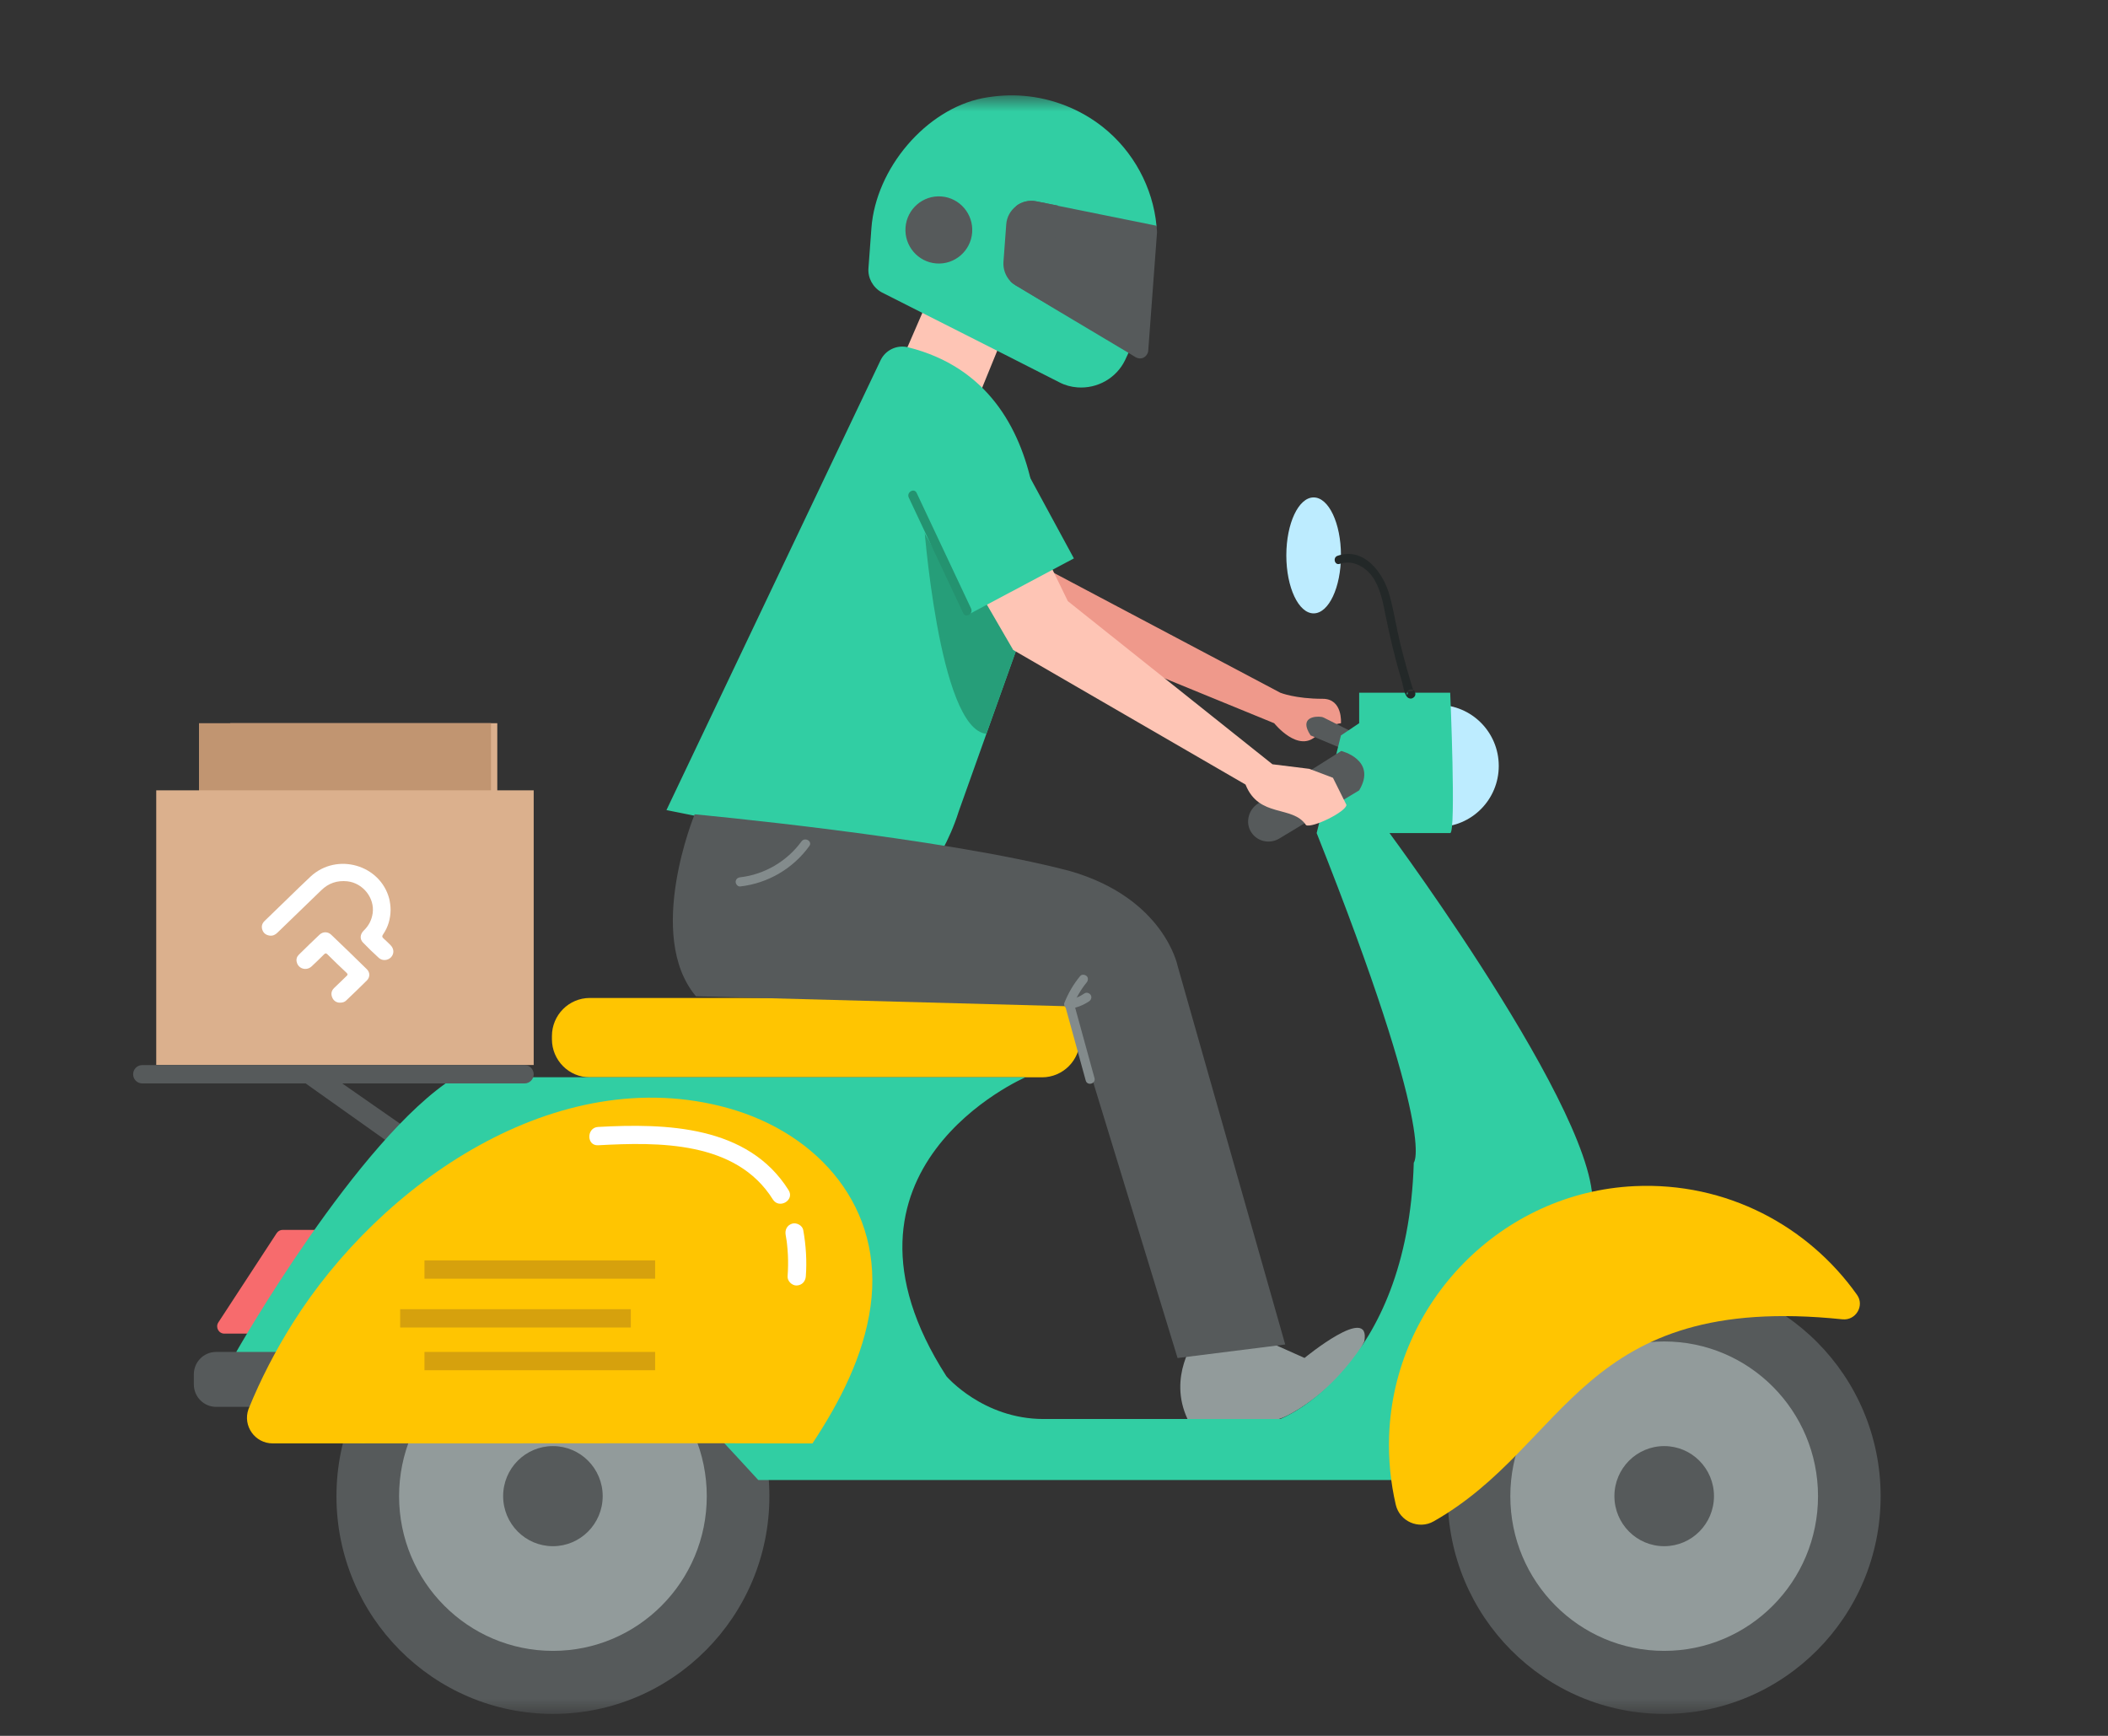 <svg xmlns="http://www.w3.org/2000/svg" width="85" height="70" viewBox="0 0 85 70" fill="none">
  <rect x="0" y="0" width="85" height="70" fill="#333333" stroke="none"/>
  <g clip-path="url(#clip0_13_200)">
    <path fill-rule="evenodd" clip-rule="evenodd" d="M42.324 23.012L51.624 27.934C51.624 27.934 52.219 28.18 53.337 28.18C54.151 28.18 54.071 29.165 54.071 29.165C54.071 29.165 53.53 29.216 53.092 29.657C52.358 30.395 51.379 29.165 51.379 29.165L44.771 26.458C42.96 26.249 41.583 25.63 42.324 23.012Z" fill="#EF998B"/>
    <path fill-rule="evenodd" clip-rule="evenodd" d="M52.847 29.656L54.339 30.282L54.805 29.656L53.384 28.942C53.351 28.925 53.316 28.914 53.279 28.909C53.046 28.874 52.358 28.918 52.847 29.656Z" fill="#565A5B"/>
    <path fill-rule="evenodd" clip-rule="evenodd" d="M37.379 12.184L36.205 14.891L39.357 16.239L40.609 13.168L37.379 12.184Z" fill="#FEC5B5"/>
    <path fill-rule="evenodd" clip-rule="evenodd" d="M48.197 54.023C48.197 54.023 47.079 55.499 47.883 57.222H51.379C51.611 57.436 54.198 55.863 55.012 54.095C55.294 52.546 52.602 54.761 52.602 54.761L50.4 53.777L48.197 54.023Z" fill="#929B9B"/>
    <mask id="mask0_13_200" style="mask-type:alpha" maskUnits="userSpaceOnUse" x="-1" y="3" width="95" height="67">
      <path fill-rule="evenodd" clip-rule="evenodd" d="M-0.006 69.113H93.04V3.846H-0.006V69.113Z" fill="white"/>
    </mask>
    <g mask="url(#mask0_13_200)">
      <path fill-rule="evenodd" clip-rule="evenodd" d="M9.284 32.856H20.052V29.164H9.284V32.856Z" fill="#DBB08D"/>
      <path fill-rule="evenodd" clip-rule="evenodd" d="M8.024 32.856H19.798V29.164H8.024V32.856Z" fill="#C19571"/>
      <path fill-rule="evenodd" clip-rule="evenodd" d="M11.976 43.443L15.829 46.178C15.997 46.298 16.231 46.254 16.346 46.081L16.426 45.96C16.537 45.793 16.494 45.567 16.329 45.452L13.539 43.509C13.477 43.466 13.404 43.443 13.33 43.443H11.976Z" fill="#565A5B"/>
      <path fill-rule="evenodd" clip-rule="evenodd" d="M11.399 49.596H12.956L10.753 53.78H9.048C8.816 53.78 8.677 53.521 8.805 53.327L11.156 49.728C11.21 49.645 11.302 49.596 11.399 49.596Z" fill="#F76B6D"/>
      <path fill-rule="evenodd" clip-rule="evenodd" d="M31.024 60.337C31.024 65.185 27.116 69.115 22.296 69.115C17.475 69.115 13.567 65.185 13.567 60.337C13.567 55.488 17.475 51.559 22.296 51.559C27.116 51.559 31.024 55.488 31.024 60.337Z" fill="#565A5B"/>
      <path fill-rule="evenodd" clip-rule="evenodd" d="M75.832 60.337C75.832 65.185 71.925 69.115 67.104 69.115C62.283 69.115 58.375 65.185 58.375 60.337C58.375 55.488 62.283 51.559 67.104 51.559C71.925 51.559 75.832 55.488 75.832 60.337Z" fill="#565A5B"/>
      <path fill-rule="evenodd" clip-rule="evenodd" d="M28.499 60.334C28.499 63.78 25.722 66.573 22.296 66.573C18.869 66.573 16.092 63.78 16.092 60.334C16.092 56.889 18.869 54.096 22.296 54.096C25.722 54.096 28.499 56.889 28.499 60.334Z" fill="#929B9B"/>
      <path fill-rule="evenodd" clip-rule="evenodd" d="M73.307 60.334C73.307 63.78 70.53 66.573 67.104 66.573C63.678 66.573 60.9 63.78 60.9 60.334C60.9 56.889 63.678 54.096 67.104 54.096C70.53 54.096 73.307 56.889 73.307 60.334Z" fill="#929B9B"/>
      <path fill-rule="evenodd" clip-rule="evenodd" d="M60.434 30.887C60.434 32.246 59.338 33.348 57.986 33.348C56.635 33.348 55.539 32.246 55.539 30.887C55.539 29.527 56.635 28.426 57.986 28.426C59.338 28.426 60.434 29.527 60.434 30.887Z" fill="#BDECFF"/>
      <path fill-rule="evenodd" clip-rule="evenodd" d="M42.018 43.444H23.783C22.939 43.444 22.255 42.755 22.255 41.907V41.781C22.255 40.932 22.939 40.244 23.783 40.244H42.018C42.862 40.244 43.547 40.932 43.547 41.781V41.907C43.547 42.755 42.862 43.444 42.018 43.444Z" fill="#FFC501"/>
      <path fill-rule="evenodd" clip-rule="evenodd" d="M18.339 43.44H41.353C41.353 43.44 32.778 47.132 38.162 55.499C38.162 55.499 39.631 57.223 42.078 57.223H51.623C51.623 57.223 56.762 55.254 57.007 46.885C57.007 46.885 57.986 45.901 53.091 33.594L54.07 29.657L54.805 29.164V27.934H58.476C58.476 27.934 58.72 33.594 58.476 33.594H56.028C56.028 33.594 65.328 46.147 64.104 49.1C62.881 52.054 56.273 59.684 56.273 59.684H30.576C30.576 59.684 25.191 53.777 25.191 54.269C25.191 54.761 14.668 58.207 14.668 58.207L10.997 57.715L10.507 56.484L9.528 54.515C9.528 54.515 14.423 45.901 18.339 43.44Z" fill="#31CEA3"/>
      <path fill-rule="evenodd" clip-rule="evenodd" d="M6.3 42.947H21.52V31.871H6.3V42.947Z" fill="#DBB08D"/>
      <path fill-rule="evenodd" clip-rule="evenodd" d="M21.154 43.69H5.735C5.532 43.69 5.368 43.524 5.368 43.321C5.368 43.117 5.532 42.951 5.735 42.951H21.154C21.356 42.951 21.52 43.117 21.52 43.321C21.52 43.524 21.356 43.69 21.154 43.69Z" fill="#565A5B"/>
      <path fill-rule="evenodd" clip-rule="evenodd" d="M50.73 32.401L54.083 30.283C54.083 30.283 55.539 30.642 54.805 31.872L51.586 33.814C51.243 34.021 50.797 33.963 50.531 33.663C50.524 33.655 50.518 33.648 50.512 33.641C50.188 33.258 50.308 32.668 50.73 32.401Z" fill="#565A5B"/>
      <path fill-rule="evenodd" clip-rule="evenodd" d="M54.071 22.397C54.071 23.688 53.578 24.735 52.969 24.735C52.361 24.735 51.868 23.688 51.868 22.397C51.868 21.105 52.361 20.059 52.969 20.059C53.578 20.059 54.071 21.105 54.071 22.397Z" fill="#BDECFF"/>
      <path fill-rule="evenodd" clip-rule="evenodd" d="M11.242 56.733H8.715C8.218 56.733 7.816 56.328 7.816 55.828V55.422C7.816 54.922 8.218 54.518 8.715 54.518H11.242V56.733Z" fill="#565A5B"/>
      <path fill-rule="evenodd" clip-rule="evenodd" d="M24.302 60.333C24.302 61.448 23.403 62.352 22.295 62.352C21.186 62.352 20.288 61.448 20.288 60.333C20.288 59.218 21.186 58.315 22.295 58.315C23.403 58.315 24.302 59.218 24.302 60.333Z" fill="#565A5B"/>
      <path fill-rule="evenodd" clip-rule="evenodd" d="M74.294 53.203C74.827 53.258 75.192 52.657 74.882 52.218C72.908 49.432 69.611 47.66 65.913 47.832C60.552 48.081 56.208 52.497 56.013 57.89C55.979 58.854 56.074 59.791 56.282 60.683C56.44 61.355 57.21 61.691 57.809 61.35C63.275 58.244 63.713 52.105 74.294 53.203Z" fill="#FFC501"/>
      <path fill-rule="evenodd" clip-rule="evenodd" d="M69.112 60.333C69.112 61.448 68.213 62.352 67.105 62.352C65.996 62.352 65.097 61.448 65.097 60.333C65.097 59.218 65.996 58.315 67.105 58.315C68.213 58.315 69.112 59.218 69.112 60.333Z" fill="#565A5B"/>
      <path fill-rule="evenodd" clip-rule="evenodd" d="M54.022 22.738C54.526 22.565 55.052 22.846 55.345 23.265C55.659 23.714 55.76 24.273 55.866 24.8C55.986 25.396 56.121 25.989 56.275 26.577C56.355 26.882 56.441 27.186 56.531 27.488C56.579 27.651 56.624 28.07 56.798 28.151C56.871 28.185 56.941 28.178 57.001 28.125C57.008 28.119 57.016 28.112 57.022 28.106C57.066 28.068 57.083 27.996 57.066 27.942C57.063 27.935 57.061 27.928 57.059 27.921C56.994 27.715 56.671 27.803 56.736 28.01L56.743 28.032C56.757 27.977 56.772 27.923 56.786 27.868C56.779 27.874 56.772 27.881 56.764 27.887C56.832 27.878 56.9 27.869 56.967 27.86C57.014 27.882 56.95 27.716 56.945 27.701C56.919 27.617 56.894 27.533 56.868 27.449C56.818 27.282 56.77 27.113 56.722 26.944C56.628 26.607 56.539 26.267 56.456 25.926C56.303 25.293 56.206 24.645 56.034 24.017C55.786 23.109 55.009 22.043 53.933 22.413C53.73 22.483 53.817 22.808 54.022 22.738Z" fill="#232828"/>
      <path fill-rule="evenodd" clip-rule="evenodd" d="M13.355 37.694C13.218 37.562 13.019 37.564 12.883 37.693C12.602 37.957 12.326 38.228 12.051 38.498C11.97 38.578 11.938 38.678 11.964 38.79C12.021 39.065 12.35 39.166 12.563 38.973C12.735 38.815 12.898 38.653 13.063 38.489C13.114 38.439 13.146 38.428 13.203 38.485C13.455 38.737 13.714 38.985 13.974 39.229C14.031 39.284 14.025 39.316 13.967 39.366C13.8 39.524 13.633 39.686 13.468 39.847C13.36 39.955 13.338 40.087 13.396 40.224C13.453 40.363 13.569 40.428 13.69 40.434C13.813 40.436 13.898 40.409 13.961 40.344C14.241 40.077 14.52 39.812 14.793 39.538C14.925 39.406 14.925 39.215 14.791 39.084C14.315 38.615 13.838 38.155 13.355 37.694Z" fill="white"/>
      <path fill-rule="evenodd" clip-rule="evenodd" d="M15.752 38.119C15.661 38.031 15.572 37.936 15.474 37.852C15.408 37.795 15.394 37.755 15.451 37.674C15.652 37.381 15.745 37.049 15.75 36.694C15.75 36.542 15.728 36.395 15.697 36.25C15.339 34.869 13.583 34.366 12.526 35.346C12.2 35.649 11.884 35.962 11.565 36.271C11.266 36.561 10.965 36.849 10.669 37.139C10.565 37.24 10.531 37.362 10.58 37.501C10.629 37.64 10.735 37.711 10.879 37.73C11.003 37.745 11.107 37.693 11.194 37.604C11.781 37.036 12.37 36.469 12.954 35.901C13.248 35.613 13.596 35.497 14.004 35.539C14.636 35.609 15.114 36.212 15.027 36.828C14.987 37.104 14.868 37.333 14.667 37.526C14.517 37.674 14.5 37.869 14.636 38.008C14.841 38.222 15.057 38.431 15.277 38.63C15.417 38.756 15.637 38.737 15.767 38.603C15.898 38.462 15.893 38.264 15.752 38.119Z" fill="white"/>
      <path fill-rule="evenodd" clip-rule="evenodd" d="M26.873 32.668L37.674 34.824C37.674 34.824 38.279 33.935 38.657 32.724L41.79 23.94C41.79 23.94 43.045 15.607 36.616 14.005C36.166 13.893 35.698 14.116 35.502 14.538L26.873 32.668Z" fill="#31CEA3"/>
      <path fill-rule="evenodd" clip-rule="evenodd" d="M28.01 32.838C28.01 32.838 25.998 37.721 28.062 40.175L43.144 40.581L47.483 54.764L51.823 54.218L47.483 38.945C47.483 38.945 46.941 36.217 43.144 35.126C37.991 33.763 28.01 32.838 28.01 32.838Z" fill="#565A5B"/>
      <path fill-rule="evenodd" clip-rule="evenodd" d="M46.633 9.102L45.503 14.227C45.454 14.332 45.407 14.431 45.366 14.523C45.015 15.251 44.245 15.682 43.445 15.622C43.19 15.603 42.945 15.537 42.717 15.418L40.523 14.303L35.554 11.79C35.197 11.593 34.989 11.211 35.018 10.819L35.138 9.198C35.317 6.786 37.339 4.413 39.622 3.959C40.184 3.852 40.747 3.819 41.297 3.867C42.438 3.966 43.55 4.397 44.462 5.117C45.707 6.1 46.489 7.569 46.633 9.102Z" fill="#31CEA3"/>
      <path fill-rule="evenodd" clip-rule="evenodd" d="M37.756 10.624C37.016 10.569 36.458 9.917 36.513 9.172C36.568 8.427 37.216 7.866 37.957 7.922C38.697 7.977 39.255 8.628 39.2 9.374C39.145 10.119 38.497 10.68 37.756 10.624Z" fill="#565A5B"/>
      <path fill-rule="evenodd" clip-rule="evenodd" d="M46.633 9.103L42.658 8.299L41.942 8.839L41.761 11.289L42.357 12.353L45.503 14.229L45.794 14.407C45.839 14.431 45.885 14.448 45.939 14.452C46 14.457 46.061 14.448 46.117 14.418C46.223 14.358 46.292 14.254 46.3 14.139L46.654 9.37C46.647 9.281 46.646 9.193 46.633 9.103Z" fill="#565A5B"/>
      <path fill-rule="evenodd" clip-rule="evenodd" d="M42.657 8.293L42.357 12.346L40.953 11.507C40.876 11.461 40.805 11.408 40.742 11.342C40.548 11.137 40.441 10.851 40.462 10.56L40.575 9.04C40.597 8.75 40.745 8.489 40.967 8.316L40.974 8.309C41.203 8.129 41.499 8.063 41.785 8.119L42.657 8.293Z" fill="#565A5B"/>
      <path fill-rule="evenodd" clip-rule="evenodd" d="M42.657 8.293L42.357 12.346L40.953 11.507C40.876 11.46 40.805 11.408 40.743 11.342L40.967 8.316L40.974 8.309C41.204 8.129 41.499 8.063 41.785 8.119L42.657 8.293Z" fill="#565A5B"/>
      <path fill-rule="evenodd" clip-rule="evenodd" d="M32.767 58.198C32.765 58.202 32.763 58.206 32.76 58.209C28.166 58.193 23.572 58.206 18.978 58.206H10.992C10.283 58.206 9.781 57.502 10.018 56.83C10.022 56.821 10.025 56.813 10.026 56.809C10.514 55.608 11.114 54.453 11.803 53.358C15.348 47.719 22.473 42.761 29.361 44.687C33.031 45.713 35.657 48.724 35.101 52.691C34.822 54.684 33.872 56.52 32.767 58.198Z" fill="#FFC501"/>
      <path fill-rule="evenodd" clip-rule="evenodd" d="M17.116 51.565H26.416V50.826H17.116V51.565Z" fill="#D6A10D"/>
      <path fill-rule="evenodd" clip-rule="evenodd" d="M16.136 53.533H25.436V52.795H16.136V53.533Z" fill="#D6A10D"/>
      <path fill-rule="evenodd" clip-rule="evenodd" d="M17.116 55.256H26.416V54.518H17.116V55.256Z" fill="#D6A10D"/>
      <path fill-rule="evenodd" clip-rule="evenodd" d="M24.118 46.184C26.557 46.051 29.683 46.005 31.164 48.369C31.416 48.771 32.052 48.4 31.799 47.996C30.16 45.381 26.856 45.296 24.118 45.445C23.647 45.47 23.644 46.21 24.118 46.184Z" fill="white"/>
      <path fill-rule="evenodd" clip-rule="evenodd" d="M31.68 49.801C31.693 49.874 31.705 49.946 31.716 50.019C31.719 50.036 31.721 50.053 31.724 50.07C31.718 50.029 31.718 50.029 31.724 50.073C31.728 50.107 31.732 50.141 31.736 50.175C31.751 50.316 31.763 50.458 31.77 50.6C31.784 50.89 31.779 51.179 31.758 51.469C31.744 51.662 31.937 51.847 32.126 51.839C32.337 51.829 32.478 51.676 32.493 51.469C32.539 50.845 32.499 50.22 32.389 49.604C32.355 49.414 32.114 49.289 31.937 49.346C31.733 49.412 31.644 49.596 31.68 49.801Z" fill="white"/>
      <path fill-rule="evenodd" clip-rule="evenodd" d="M39.22 24.679C40.321 24.073 41.391 23.411 42.425 22.696C42.618 22.561 42.435 22.241 42.239 22.376C41.205 23.092 40.136 23.754 39.035 24.36C38.827 24.474 39.012 24.793 39.22 24.679Z" fill="#249370"/>
      <path fill-rule="evenodd" clip-rule="evenodd" d="M43.555 39.36C43.287 39.685 43.076 40.045 42.921 40.437C42.886 40.527 42.96 40.644 43.05 40.665C43.156 40.689 43.238 40.632 43.276 40.536C43.284 40.514 43.293 40.492 43.302 40.471C43.288 40.503 43.316 40.439 43.318 40.434C43.337 40.391 43.357 40.348 43.377 40.306C43.419 40.222 43.463 40.139 43.511 40.058C43.559 39.977 43.609 39.898 43.663 39.822C43.726 39.732 43.748 39.703 43.815 39.621C43.877 39.547 43.893 39.432 43.815 39.36C43.747 39.298 43.621 39.281 43.555 39.36Z" fill="#838B8C"/>
      <path fill-rule="evenodd" clip-rule="evenodd" d="M43.155 40.678C43.425 40.637 43.689 40.532 43.915 40.379C43.995 40.325 44.037 40.213 43.981 40.126C43.93 40.046 43.815 40.002 43.73 40.059C43.678 40.094 43.624 40.127 43.569 40.157C43.54 40.172 43.51 40.187 43.479 40.201C43.468 40.206 43.422 40.235 43.466 40.208C43.454 40.215 43.438 40.219 43.425 40.224C43.306 40.27 43.183 40.303 43.057 40.322C43.015 40.328 42.968 40.371 42.947 40.407C42.925 40.446 42.915 40.505 42.929 40.549C42.943 40.594 42.971 40.637 43.013 40.66C43.06 40.684 43.103 40.686 43.155 40.678Z" fill="#838B8C"/>
      <path fill-rule="evenodd" clip-rule="evenodd" d="M42.947 40.549C43.224 41.557 43.501 42.565 43.779 43.573C43.841 43.803 44.196 43.705 44.133 43.475C43.856 42.467 43.579 41.459 43.302 40.451C43.239 40.222 42.884 40.319 42.947 40.549Z" fill="#838B8C"/>
      <path fill-rule="evenodd" clip-rule="evenodd" d="M29.848 35.747C30.963 35.621 31.974 35.031 32.634 34.118C32.773 33.926 32.455 33.741 32.317 33.932C31.741 34.728 30.821 35.268 29.848 35.377C29.748 35.389 29.665 35.454 29.664 35.562C29.663 35.653 29.749 35.758 29.848 35.747Z" fill="#838B8C"/>
      <path fill-rule="evenodd" clip-rule="evenodd" d="M37.236 20.891C37.236 20.891 37.836 29.404 39.773 29.592L41.506 24.735L38.529 20.674L37.236 20.891Z" fill="#269E79"/>
      <path fill-rule="evenodd" clip-rule="evenodd" d="M38.588 22.305L40.855 26.211L50.223 31.638C50.765 33.002 52.121 32.456 52.664 33.275C52.916 33.405 54.291 32.729 54.291 32.456L53.748 31.365L52.793 31.004L51.308 30.82L43.058 24.242L41.055 20.123L38.588 22.305Z" fill="#FEC5B5"/>
      <path fill-rule="evenodd" clip-rule="evenodd" d="M39.534 15.57L43.302 22.518L39.141 24.733L36.449 20.057L39.534 15.57Z" fill="#31CEA3"/>
      <path fill-rule="evenodd" clip-rule="evenodd" d="M36.644 20.065C37.376 21.618 38.107 23.171 38.838 24.725C38.939 24.939 39.256 24.752 39.156 24.538C38.424 22.985 37.693 21.431 36.962 19.878C36.861 19.663 36.544 19.851 36.644 20.065Z" fill="#249370"/>
    </g>
  </g>
  <defs>
    <clipPath id="clip0_13_200">
      <rect width="84" height="69" fill="white" transform="translate(0.66 0.5)"/>
    </clipPath>
  </defs>
</svg>